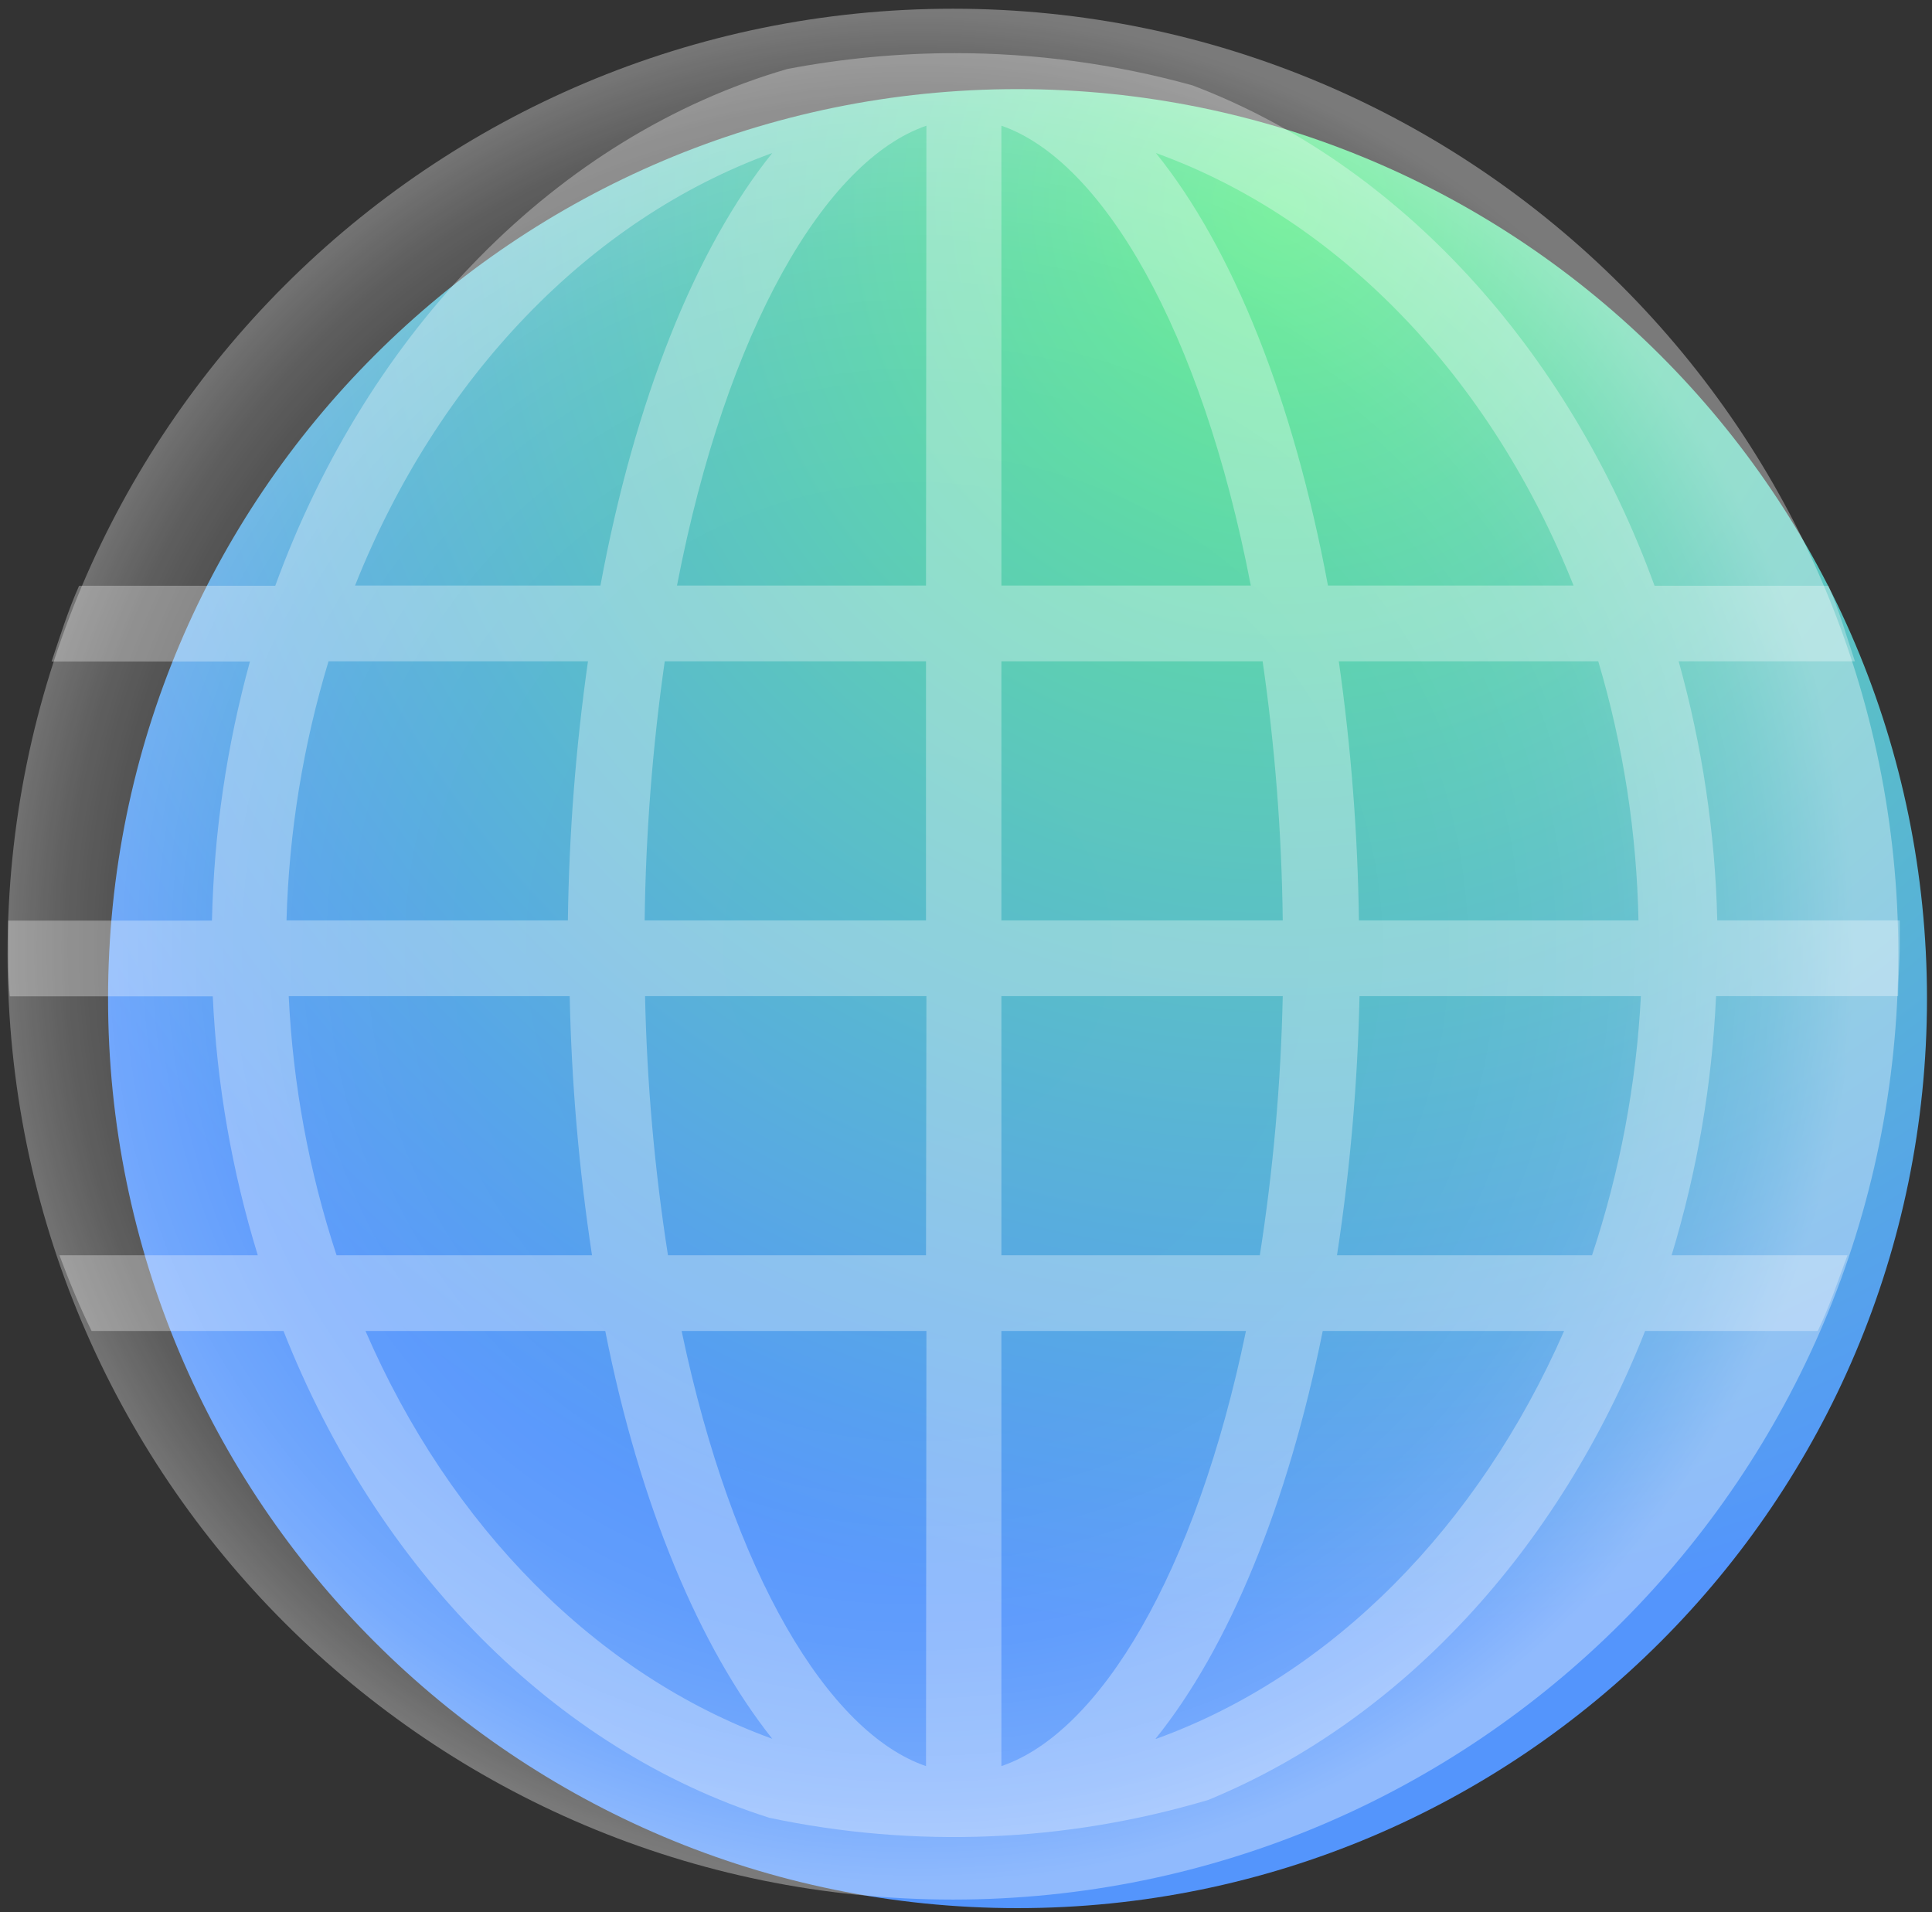 <svg width="194" height="192" viewBox="0 0 194 192" fill="none" xmlns="http://www.w3.org/2000/svg">
<rect x="0" y="0" width="194" height="192" fill="#333333" stroke="none"/>
<path d="M102.173 191.594C152.61 191.594 193.496 150.708 193.496 100.271C193.496 49.835 152.61 8.948 102.173 8.948C51.737 8.948 10.85 49.835 10.85 100.271C10.85 150.708 51.737 191.594 102.173 191.594Z" fill="url(#paint0_radial_2032_220)"/>
<path opacity="0.35" d="M95.689 190.734C148.117 190.734 190.618 148.233 190.618 95.805C190.618 43.377 148.117 0.876 95.689 0.876C43.261 0.876 0.76 43.377 0.76 95.805C0.76 148.233 43.261 190.734 95.689 190.734Z" fill="url(#paint1_radial_2032_220)"/>
<path opacity="0.32" d="M168.561 66.402H186.259C185.392 63.819 184.685 61.296 183.596 58.814H166.139C157.462 35.001 140.49 16.435 119.724 8.565C111.948 6.417 103.918 5.331 95.851 5.336C90.21 5.342 84.582 5.875 79.04 6.93C55.954 13.67 36.984 33.165 27.64 58.814H7.944C6.834 61.296 6.047 63.839 5.179 66.422H25.098C22.762 74.903 21.481 83.64 21.284 92.435H0.82C0.82 93.262 0.82 94.07 0.82 94.897C0.82 96.632 0.82 98.348 0.982 100.043H21.364C21.772 108.863 23.29 117.596 25.885 126.036H5.966C6.935 128.639 7.985 131.182 9.195 133.644H28.468C37.872 157.497 55.671 175.659 77.244 182.521C91.862 185.613 107.021 184.995 121.339 180.725C140.692 172.754 156.513 155.62 165.191 133.644H182.526C183.717 131.182 184.544 128.639 185.513 126.036H167.855C170.421 117.585 171.919 108.846 172.315 100.023H190.598C190.598 98.328 190.76 96.612 190.76 94.877C190.76 94.049 190.76 93.242 190.76 92.415H172.436C172.228 83.617 170.927 74.879 168.561 66.402ZM77.547 15.365C69.838 24.951 63.743 40.167 60.292 58.794H35.652C43.926 37.988 59.122 22.045 77.547 15.365ZM32.988 66.402H59.041C57.814 75.021 57.14 83.71 57.023 92.415H28.77C29.013 83.595 30.431 74.847 32.988 66.402ZM28.952 100.023H57.205C57.387 108.733 58.136 117.422 59.445 126.036H33.795C31.025 117.622 29.409 108.871 28.992 100.023H28.952ZM36.661 133.644H60.777C64.228 151.14 70.282 165.448 77.547 174.59C59.869 168.173 45.177 153.219 36.701 133.644H36.661ZM92.985 177.334C83.197 173.985 73.551 158.022 68.445 133.644H93.025L92.985 177.334ZM92.985 126.036H67.073C65.726 117.426 64.957 108.735 64.773 100.023H93.025L92.985 126.036ZM92.985 92.415H64.732C64.843 83.709 65.517 75.02 66.75 66.402H92.985V92.415ZM92.985 58.794H67.981C72.946 33.023 82.915 16.092 93.025 12.621L92.985 58.794ZM157.966 58.794H133.346C129.875 40.167 123.801 24.951 116.072 15.365C134.537 22.045 149.733 37.988 158.007 58.794H157.966ZM100.553 12.621C110.643 16.092 120.632 33.023 125.597 58.794H100.553V12.621ZM100.553 66.402H126.787C128.03 75.019 128.704 83.709 128.805 92.415H100.553V66.402ZM100.553 100.023H128.805C128.621 108.735 127.852 117.426 126.505 126.036H100.553V100.023ZM100.553 177.334V133.644H125.112C120.067 158.022 110.421 173.985 100.553 177.334ZM116.031 174.59C123.397 165.448 129.29 151.14 132.821 133.644H157.058C148.481 153.219 133.79 168.193 116.112 174.59H116.031ZM159.783 126.036H134.254C135.571 117.423 136.326 108.734 136.514 100.023H164.767C164.308 108.875 162.659 117.624 159.863 126.036H159.783ZM136.454 92.415C136.337 83.71 135.663 75.021 134.436 66.402H160.489C162.994 74.853 164.351 83.602 164.525 92.415H136.454Z" fill="white"/>
<defs>
<radialGradient id="paint0_radial_2032_220" cx="0" cy="0" r="1" gradientUnits="userSpaceOnUse" gradientTransform="translate(129.282 19.608) scale(147.292)">
<stop offset="0.01" stop-color="#60EC8E"/>
<stop offset="0.99" stop-color="#5495FC"/>
</radialGradient>
<radialGradient id="paint1_radial_2032_220" cx="0" cy="0" r="1" gradientUnits="userSpaceOnUse" gradientTransform="translate(92.157 95.139) scale(93.476)">
<stop stop-color="white" stop-opacity="0"/>
<stop offset="0.37" stop-color="white" stop-opacity="0.01"/>
<stop offset="0.51" stop-color="white" stop-opacity="0.03"/>
<stop offset="0.6" stop-color="white" stop-opacity="0.08"/>
<stop offset="0.68" stop-color="white" stop-opacity="0.15"/>
<stop offset="0.75" stop-color="white" stop-opacity="0.23"/>
<stop offset="0.8" stop-color="white" stop-opacity="0.34"/>
<stop offset="0.86" stop-color="white" stop-opacity="0.47"/>
<stop offset="0.91" stop-color="white" stop-opacity="0.61"/>
<stop offset="0.95" stop-color="white" stop-opacity="0.78"/>
<stop offset="0.99" stop-color="white" stop-opacity="0.96"/>
<stop offset="1" stop-color="white"/>
</radialGradient>
</defs>
</svg>
